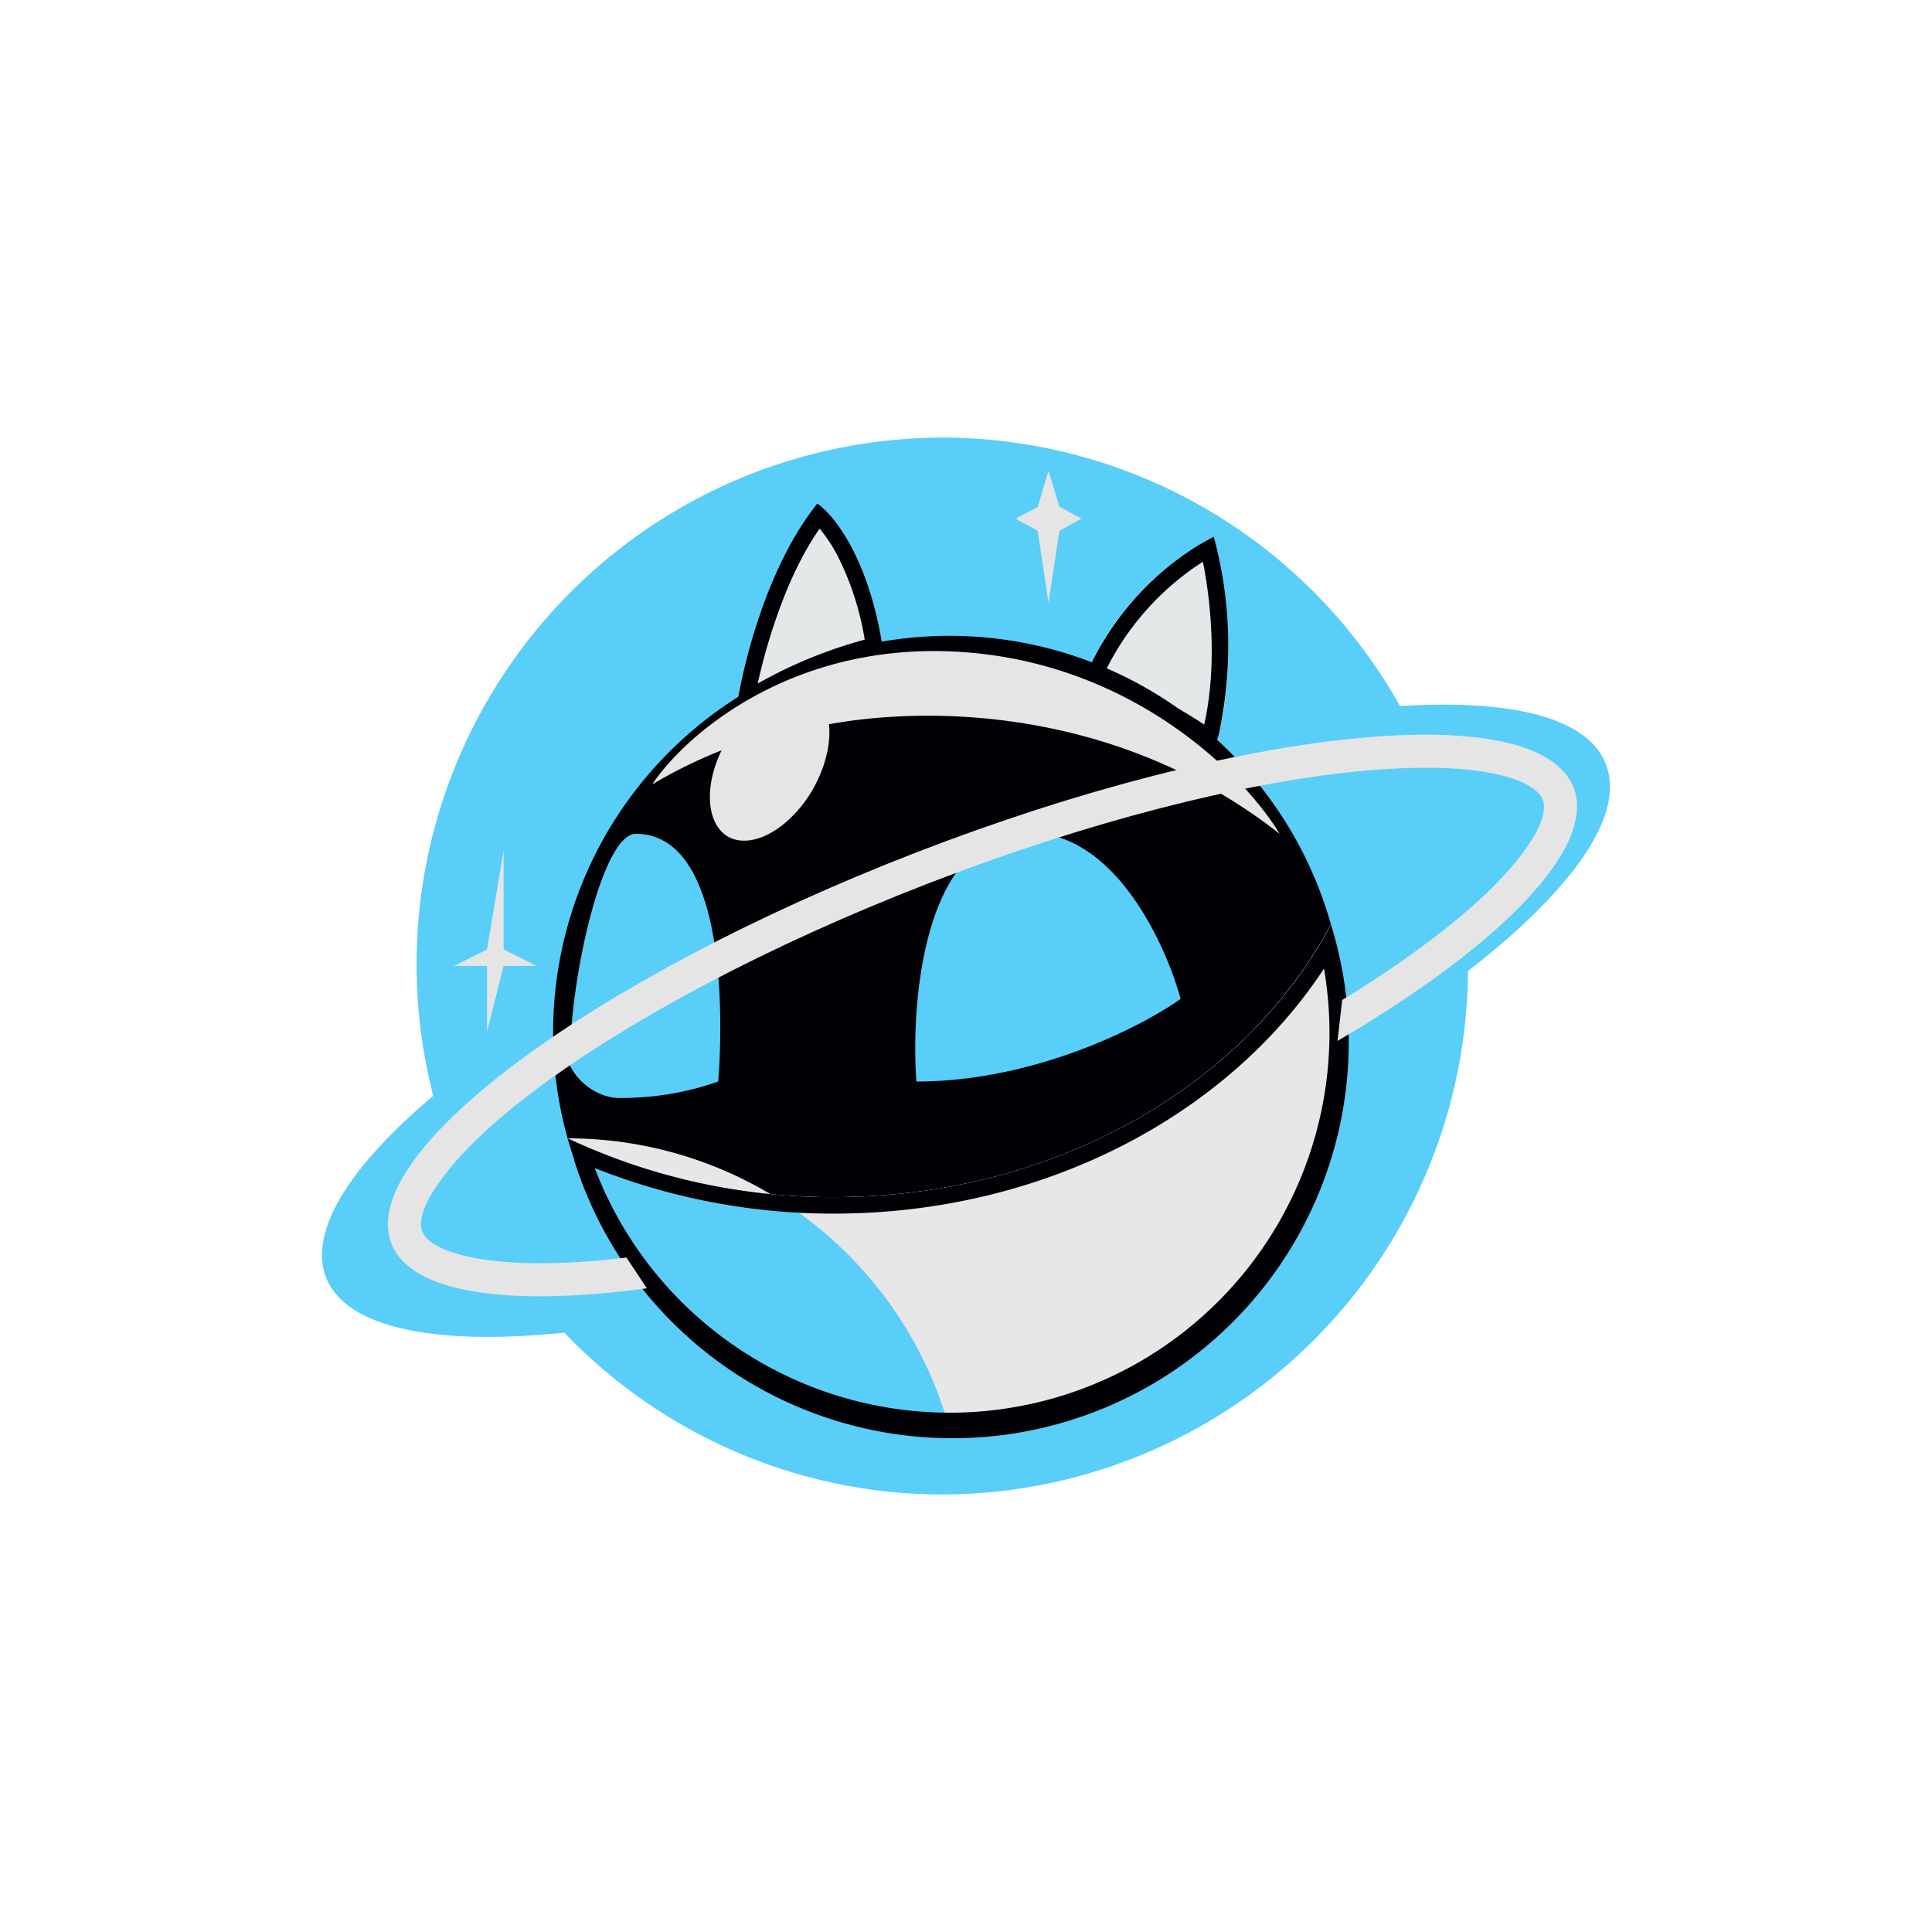 <svg xmlns="http://www.w3.org/2000/svg" width="24" height="24" fill="none" viewBox="0 0 24 24">
    <path fill="#58CEF9" d="M5.382 13.613a6.544 6.544 0 0 1 6.326-8.177 6.52 6.52 0 0 1 5.683 3.335c1.382-.086 2.33.14 2.556.718.254.636-.419 1.572-1.711 2.573a6.544 6.544 0 0 1-6.524 6.503 6.5 6.5 0 0 1-4.701-2.01c-1.6.163-2.708-.054-2.959-.682-.225-.57.288-1.383 1.33-2.26"/>
    <path fill="#E2E9E8" d="M10.154 6.256c-.657.82-.956 2.121-1.026 2.667.656-.493 1.506-.751 1.846-.82-.164-1.15-.615-1.712-.82-1.847m4.923.41a3.5 3.5 0 0 0-1.641 1.846c.656.165 1.366.616 1.641.821.328-.985.135-2.187 0-2.667"/>
    <path fill="#000005" fill-rule="evenodd" d="M9.173 8.64c-.02.106-.037.205-.045.283a5.3 5.3 0 0 1 1.846-.82c-.131-.916-.443-1.457-.668-1.708a1 1 0 0 0-.152-.14c-.562.698-.862 1.753-.98 2.385m1.01-2.076c-.247.352-.431.78-.567 1.19-.09.266-.156.52-.205.738.418-.238.865-.42 1.33-.546a3.6 3.6 0 0 0-.341-1.05 2 2 0 0 0-.218-.328zm3.253 1.948.197.058a5.6 5.6 0 0 1 1.444.763l.062-.21a5.2 5.2 0 0 0-.062-2.457l-.185.103a3.58 3.58 0 0 0-1.456 1.743m.275-.135q.662.236 1.247.624c.164-.727.082-1.535-.016-2.023-.533.342-.96.827-1.231 1.399" clip-rule="evenodd"/>
    <path fill="#000005" fill-rule="evenodd" d="M6.871 12.82c0 .455.062.902.18 1.321a7.7 7.7 0 0 0 3.307.73c2.75 0 5.117-1.39 6.175-3.389a4.924 4.924 0 0 0-9.662 1.338m4.513.615c-.07-.956.082-2.913 1.231-3.077s1.846 1.3 2.051 2.051c-.48.341-1.805 1.026-3.282 1.026m-2.462 0c.07-.89.074-3.077-1.025-3.077-.41 0-.82 1.777-.82 2.872.135.275.41.41.615.41.615 0 1.025-.135 1.23-.205" clip-rule="evenodd"/>
    <path fill="#E7E7E7" d="M11.794 17.743a4.922 4.922 0 0 0 4.739-6.26c-1.059 1.997-3.426 3.388-6.175 3.388a7.7 7.7 0 0 1-3.307-.73 4.92 4.92 0 0 1 4.743 3.602"/>
    <path fill="#000005" fill-rule="evenodd" d="M7.13 14.404a4.923 4.923 0 1 0 9.403-2.922c-.041.087-.094.173-.144.259-1.12 1.859-3.405 3.13-6.03 3.13a7.7 7.7 0 0 1-3.308-.73q.036.131.082.262zm.258.106a4.718 4.718 0 0 0 9.059-2.478c-1.198 1.826-3.488 3.044-6.089 3.044a8 8 0 0 1-2.97-.566" clip-rule="evenodd"/>
    <path fill="#E5E5E5" d="M8.963 9.321a6 6 0 0 0-.861.423c.41-.616 1.764-1.805 3.897-1.641s3.488 1.571 3.898 2.256c-1.973-1.55-4.292-1.6-5.6-1.362.028.234-.042.534-.206.82-.287.485-.754.743-1.05.575-.267-.164-.295-.62-.078-1.07m4.062-3.475-.135.452-.275.143.275.152.135.894.135-.894.275-.152-.275-.148z"/>
    <path fill="#E5E5E5" d="M19.163 9.931c.033.078.041.267-.213.616-.238.34-.649.738-1.223 1.165q-.51.38-1.054.71l-.058.509c2.031-1.19 3.229-2.409 2.93-3.155-.452-1.12-4.107-.755-8.16.812-4.055 1.571-6.976 3.746-6.52 4.866.246.615 1.46.78 3.171.55l-.254-.382-.226.025c-.718.07-1.296.057-1.71-.03-.432-.09-.567-.233-.6-.32-.033-.077-.04-.266.214-.614.238-.341.648-.74 1.222-1.166 1.14-.849 2.848-1.768 4.85-2.543s3.893-1.248 5.321-1.391c.718-.07 1.297-.058 1.711.028.43.09.566.234.599.32m-12.907.632-.206 1.231-.41.205h.41v.82l.206-.82h.41l-.41-.205z"/>
</svg>
